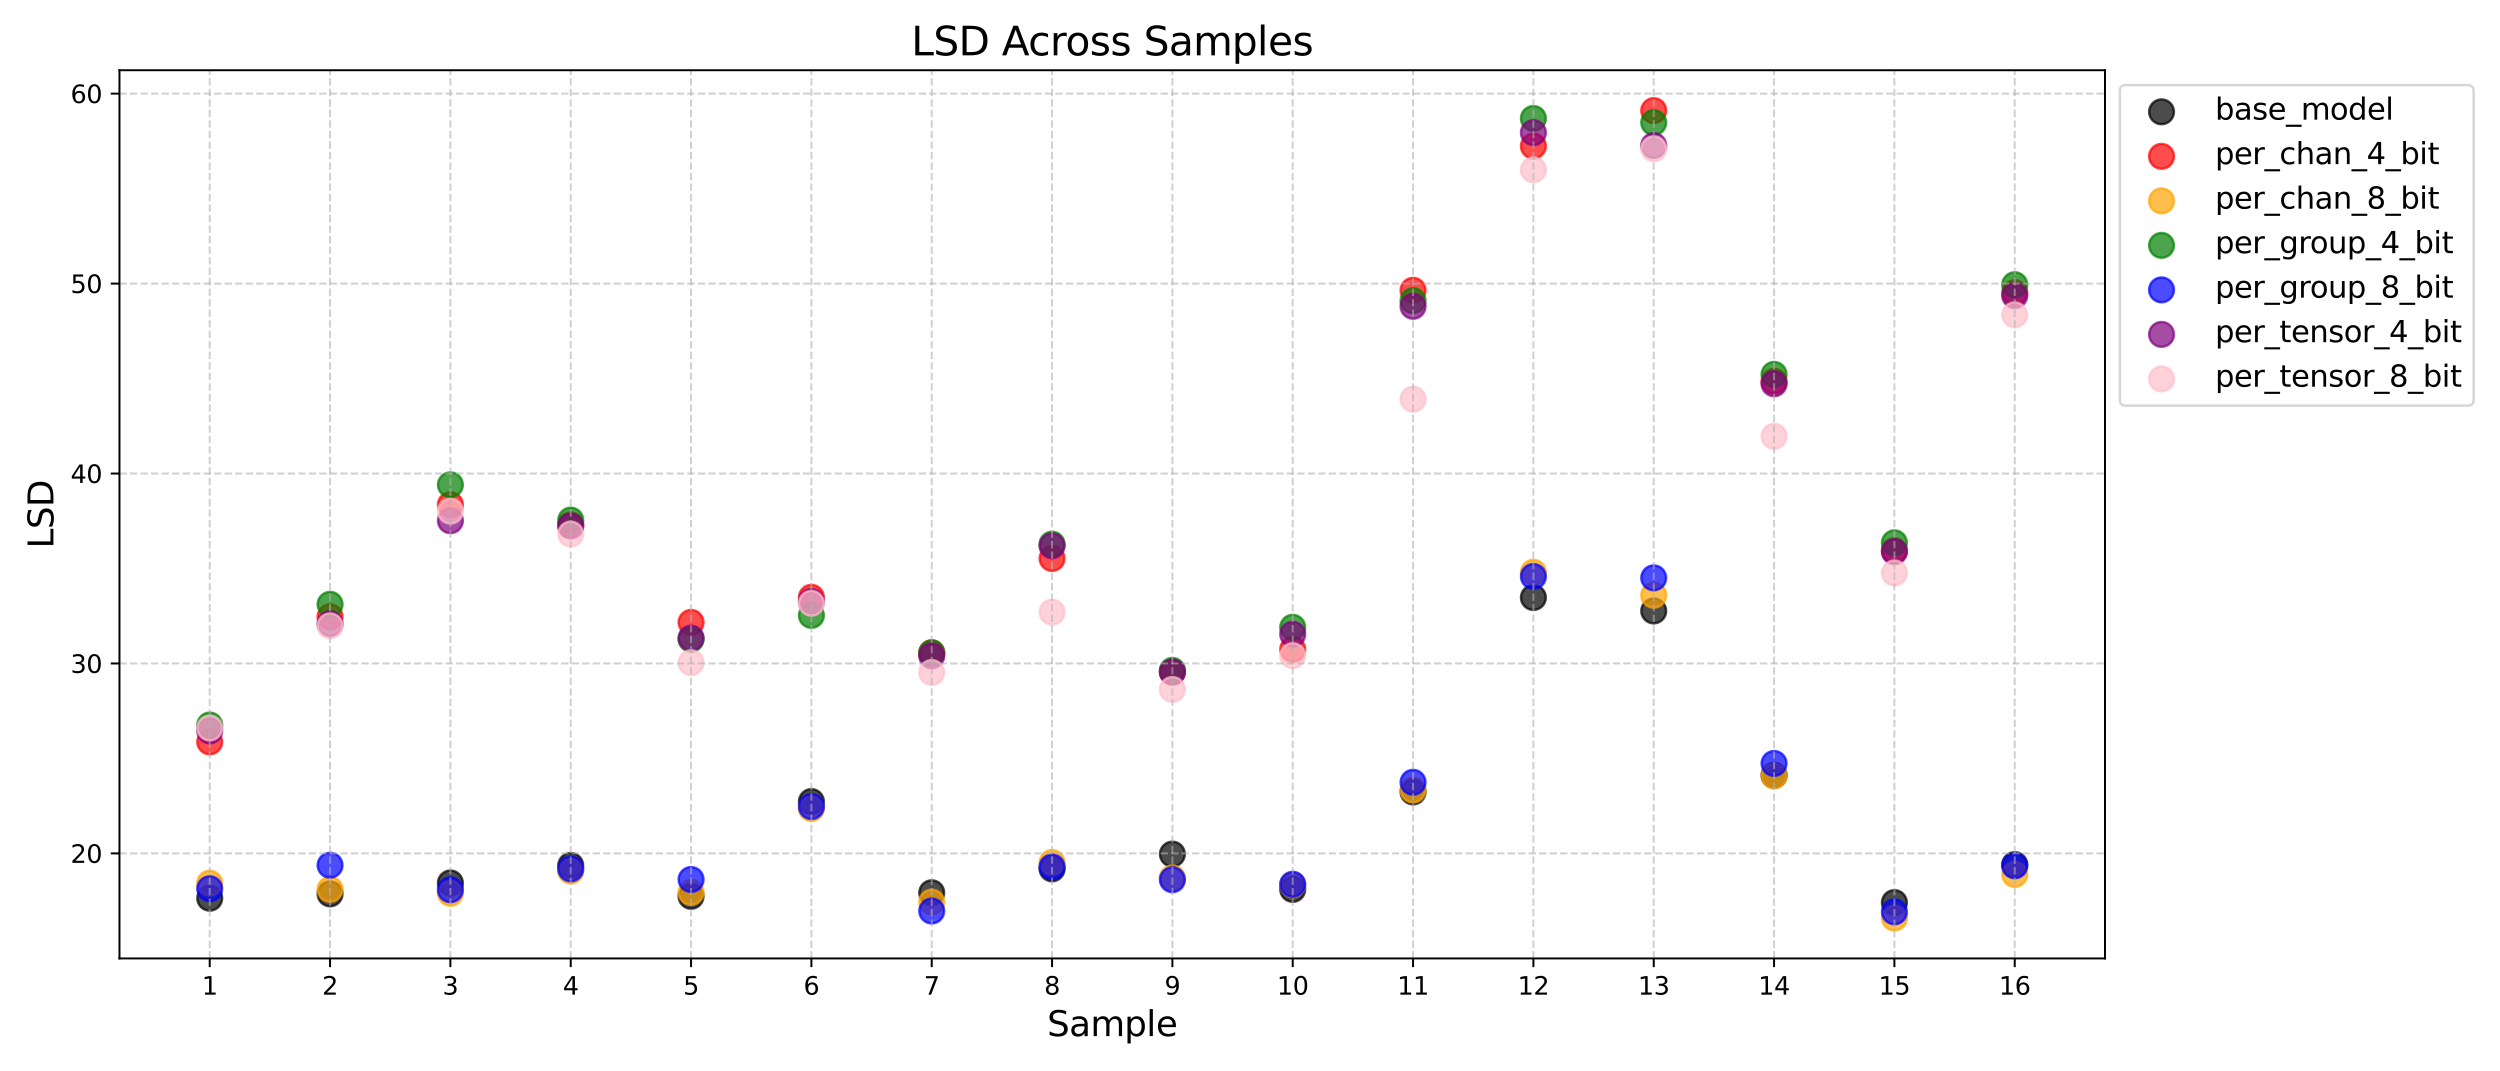 <?xml version="1.0" encoding="utf-8" standalone="no"?>
<!DOCTYPE svg PUBLIC "-//W3C//DTD SVG 1.1//EN"
  "http://www.w3.org/Graphics/SVG/1.1/DTD/svg11.dtd">
<svg xmlns:xlink="http://www.w3.org/1999/xlink" width="1008pt" height="432pt" viewBox="0 0 1008 432" xmlns="http://www.w3.org/2000/svg" version="1.1">
 <defs>
  <style type="text/css">*{stroke-linejoin: round; stroke-linecap: butt}</style>
 </defs>
 <g id="figure_1">
  <g id="patch_1">
   <path d="M 0 432 
L 1008 432 
L 1008 0 
L 0 0 
z
" style="fill: #ffffff"/>
  </g>
  <g id="axes_1">
   <g id="patch_2">
    <path d="M 48.17 386.44 
L 848.73 386.44 
L 848.73 28.32 
L 48.17 28.32 
z
" style="fill: #ffffff"/>
   </g>
   <g id="PathCollection_1">
    <defs>
     <path id="m3b53712aa7" d="M 0 5 
C 1.326 5 2.598 4.473 3.536 3.536 
C 4.473 2.598 5 1.326 5 0 
C 5 -1.326 4.473 -2.598 3.536 -3.536 
C 2.598 -4.473 1.326 -5 0 -5 
C -1.326 -5 -2.598 -4.473 -3.536 -3.536 
C -4.473 -2.598 -5 -1.326 -5 0 
C -5 1.326 -4.473 2.598 -3.536 3.536 
C -2.598 4.473 -1.326 5 0 5 
z
" style="stroke: #000000; stroke-opacity: 0.7"/>
    </defs>
    <g clip-path="url(#pae04ad6016)">
     <use xlink:href="#m3b53712aa7" x="84.559" y="362.157" style="fill-opacity: 0.7; stroke: #000000; stroke-opacity: 0.7"/>
    </g>
   </g>
   <g id="PathCollection_2">
    <g clip-path="url(#pae04ad6016)">
     <use xlink:href="#m3b53712aa7" x="133.078" y="360.407" style="fill-opacity: 0.7; stroke: #000000; stroke-opacity: 0.7"/>
    </g>
   </g>
   <g id="PathCollection_3">
    <g clip-path="url(#pae04ad6016)">
     <use xlink:href="#m3b53712aa7" x="181.597" y="356.01" style="fill-opacity: 0.7; stroke: #000000; stroke-opacity: 0.7"/>
    </g>
   </g>
   <g id="PathCollection_4">
    <g clip-path="url(#pae04ad6016)">
     <use xlink:href="#m3b53712aa7" x="230.115" y="348.955" style="fill-opacity: 0.7; stroke: #000000; stroke-opacity: 0.7"/>
    </g>
   </g>
   <g id="PathCollection_5">
    <g clip-path="url(#pae04ad6016)">
     <use xlink:href="#m3b53712aa7" x="278.634" y="361.395" style="fill-opacity: 0.7; stroke: #000000; stroke-opacity: 0.7"/>
    </g>
   </g>
   <g id="PathCollection_6">
    <g clip-path="url(#pae04ad6016)">
     <use xlink:href="#m3b53712aa7" x="327.153" y="323.182" style="fill-opacity: 0.7; stroke: #000000; stroke-opacity: 0.7"/>
    </g>
   </g>
   <g id="PathCollection_7">
    <g clip-path="url(#pae04ad6016)">
     <use xlink:href="#m3b53712aa7" x="375.672" y="359.959" style="fill-opacity: 0.7; stroke: #000000; stroke-opacity: 0.7"/>
    </g>
   </g>
   <g id="PathCollection_8">
    <g clip-path="url(#pae04ad6016)">
     <use xlink:href="#m3b53712aa7" x="424.191" y="350.332" style="fill-opacity: 0.7; stroke: #000000; stroke-opacity: 0.7"/>
    </g>
   </g>
   <g id="PathCollection_9">
    <g clip-path="url(#pae04ad6016)">
     <use xlink:href="#m3b53712aa7" x="472.709" y="344.376" style="fill-opacity: 0.7; stroke: #000000; stroke-opacity: 0.7"/>
    </g>
   </g>
   <g id="PathCollection_10">
    <g clip-path="url(#pae04ad6016)">
     <use xlink:href="#m3b53712aa7" x="521.228" y="358.609" style="fill-opacity: 0.7; stroke: #000000; stroke-opacity: 0.7"/>
    </g>
   </g>
   <g id="PathCollection_11">
    <g clip-path="url(#pae04ad6016)">
     <use xlink:href="#m3b53712aa7" x="569.747" y="319.316" style="fill-opacity: 0.7; stroke: #000000; stroke-opacity: 0.7"/>
    </g>
   </g>
   <g id="PathCollection_12">
    <g clip-path="url(#pae04ad6016)">
     <use xlink:href="#m3b53712aa7" x="618.266" y="240.926" style="fill-opacity: 0.7; stroke: #000000; stroke-opacity: 0.7"/>
    </g>
   </g>
   <g id="PathCollection_13">
    <g clip-path="url(#pae04ad6016)">
     <use xlink:href="#m3b53712aa7" x="666.785" y="246.331" style="fill-opacity: 0.7; stroke: #000000; stroke-opacity: 0.7"/>
    </g>
   </g>
   <g id="PathCollection_14">
    <g clip-path="url(#pae04ad6016)">
     <use xlink:href="#m3b53712aa7" x="715.303" y="312.597" style="fill-opacity: 0.7; stroke: #000000; stroke-opacity: 0.7"/>
    </g>
   </g>
   <g id="PathCollection_15">
    <g clip-path="url(#pae04ad6016)">
     <use xlink:href="#m3b53712aa7" x="763.822" y="363.904" style="fill-opacity: 0.7; stroke: #000000; stroke-opacity: 0.7"/>
    </g>
   </g>
   <g id="PathCollection_16">
    <g clip-path="url(#pae04ad6016)">
     <use xlink:href="#m3b53712aa7" x="812.341" y="348.605" style="fill-opacity: 0.7; stroke: #000000; stroke-opacity: 0.7"/>
    </g>
   </g>
   <g id="PathCollection_17">
    <defs>
     <path id="m16dd97b97e" d="M 0 5 
C 1.326 5 2.598 4.473 3.536 3.536 
C 4.473 2.598 5 1.326 5 0 
C 5 -1.326 4.473 -2.598 3.536 -3.536 
C 2.598 -4.473 1.326 -5 0 -5 
C -1.326 -5 -2.598 -4.473 -3.536 -3.536 
C -4.473 -2.598 -5 -1.326 -5 0 
C -5 1.326 -4.473 2.598 -3.536 3.536 
C -2.598 4.473 -1.326 5 0 5 
z
" style="stroke: #ff0000; stroke-opacity: 0.7"/>
    </defs>
    <g clip-path="url(#pae04ad6016)">
     <use xlink:href="#m16dd97b97e" x="84.559" y="299.127" style="fill: #ff0000; fill-opacity: 0.7; stroke: #ff0000; stroke-opacity: 0.7"/>
    </g>
   </g>
   <g id="PathCollection_18">
    <g clip-path="url(#pae04ad6016)">
     <use xlink:href="#m16dd97b97e" x="133.078" y="248.685" style="fill: #ff0000; fill-opacity: 0.7; stroke: #ff0000; stroke-opacity: 0.7"/>
    </g>
   </g>
   <g id="PathCollection_19">
    <g clip-path="url(#pae04ad6016)">
     <use xlink:href="#m16dd97b97e" x="181.597" y="203.482" style="fill: #ff0000; fill-opacity: 0.7; stroke: #ff0000; stroke-opacity: 0.7"/>
    </g>
   </g>
   <g id="PathCollection_20">
    <g clip-path="url(#pae04ad6016)">
     <use xlink:href="#m16dd97b97e" x="230.115" y="211.608" style="fill: #ff0000; fill-opacity: 0.7; stroke: #ff0000; stroke-opacity: 0.7"/>
    </g>
   </g>
   <g id="PathCollection_21">
    <g clip-path="url(#pae04ad6016)">
     <use xlink:href="#m16dd97b97e" x="278.634" y="250.947" style="fill: #ff0000; fill-opacity: 0.7; stroke: #ff0000; stroke-opacity: 0.7"/>
    </g>
   </g>
   <g id="PathCollection_22">
    <g clip-path="url(#pae04ad6016)">
     <use xlink:href="#m16dd97b97e" x="327.153" y="240.826" style="fill: #ff0000; fill-opacity: 0.7; stroke: #ff0000; stroke-opacity: 0.7"/>
    </g>
   </g>
   <g id="PathCollection_23">
    <g clip-path="url(#pae04ad6016)">
     <use xlink:href="#m16dd97b97e" x="375.672" y="263.195" style="fill: #ff0000; fill-opacity: 0.7; stroke: #ff0000; stroke-opacity: 0.7"/>
    </g>
   </g>
   <g id="PathCollection_24">
    <g clip-path="url(#pae04ad6016)">
     <use xlink:href="#m16dd97b97e" x="424.191" y="225.175" style="fill: #ff0000; fill-opacity: 0.7; stroke: #ff0000; stroke-opacity: 0.7"/>
    </g>
   </g>
   <g id="PathCollection_25">
    <g clip-path="url(#pae04ad6016)">
     <use xlink:href="#m16dd97b97e" x="472.709" y="271.029" style="fill: #ff0000; fill-opacity: 0.7; stroke: #ff0000; stroke-opacity: 0.7"/>
    </g>
   </g>
   <g id="PathCollection_26">
    <g clip-path="url(#pae04ad6016)">
     <use xlink:href="#m16dd97b97e" x="521.228" y="261.806" style="fill: #ff0000; fill-opacity: 0.7; stroke: #ff0000; stroke-opacity: 0.7"/>
    </g>
   </g>
   <g id="PathCollection_27">
    <g clip-path="url(#pae04ad6016)">
     <use xlink:href="#m16dd97b97e" x="569.747" y="117.048" style="fill: #ff0000; fill-opacity: 0.7; stroke: #ff0000; stroke-opacity: 0.7"/>
    </g>
   </g>
   <g id="PathCollection_28">
    <g clip-path="url(#pae04ad6016)">
     <use xlink:href="#m16dd97b97e" x="618.266" y="58.92" style="fill: #ff0000; fill-opacity: 0.7; stroke: #ff0000; stroke-opacity: 0.7"/>
    </g>
   </g>
   <g id="PathCollection_29">
    <g clip-path="url(#pae04ad6016)">
     <use xlink:href="#m16dd97b97e" x="666.785" y="44.598" style="fill: #ff0000; fill-opacity: 0.7; stroke: #ff0000; stroke-opacity: 0.7"/>
    </g>
   </g>
   <g id="PathCollection_30">
    <g clip-path="url(#pae04ad6016)">
     <use xlink:href="#m16dd97b97e" x="715.303" y="153.761" style="fill: #ff0000; fill-opacity: 0.7; stroke: #ff0000; stroke-opacity: 0.7"/>
    </g>
   </g>
   <g id="PathCollection_31">
    <g clip-path="url(#pae04ad6016)">
     <use xlink:href="#m16dd97b97e" x="763.822" y="221.99" style="fill: #ff0000; fill-opacity: 0.7; stroke: #ff0000; stroke-opacity: 0.7"/>
    </g>
   </g>
   <g id="PathCollection_32">
    <g clip-path="url(#pae04ad6016)">
     <use xlink:href="#m16dd97b97e" x="812.341" y="117.992" style="fill: #ff0000; fill-opacity: 0.7; stroke: #ff0000; stroke-opacity: 0.7"/>
    </g>
   </g>
   <g id="PathCollection_33">
    <defs>
     <path id="mda9b7309ff" d="M 0 5 
C 1.326 5 2.598 4.473 3.536 3.536 
C 4.473 2.598 5 1.326 5 0 
C 5 -1.326 4.473 -2.598 3.536 -3.536 
C 2.598 -4.473 1.326 -5 0 -5 
C -1.326 -5 -2.598 -4.473 -3.536 -3.536 
C -4.473 -2.598 -5 -1.326 -5 0 
C -5 1.326 -4.473 2.598 -3.536 3.536 
C -2.598 4.473 -1.326 5 0 5 
z
" style="stroke: #ffa500; stroke-opacity: 0.7"/>
    </defs>
    <g clip-path="url(#pae04ad6016)">
     <use xlink:href="#mda9b7309ff" x="84.559" y="356.098" style="fill: #ffa500; fill-opacity: 0.7; stroke: #ffa500; stroke-opacity: 0.7"/>
    </g>
   </g>
   <g id="PathCollection_34">
    <g clip-path="url(#pae04ad6016)">
     <use xlink:href="#mda9b7309ff" x="133.078" y="358.598" style="fill: #ffa500; fill-opacity: 0.7; stroke: #ffa500; stroke-opacity: 0.7"/>
    </g>
   </g>
   <g id="PathCollection_35">
    <g clip-path="url(#pae04ad6016)">
     <use xlink:href="#mda9b7309ff" x="181.597" y="360.188" style="fill: #ffa500; fill-opacity: 0.7; stroke: #ffa500; stroke-opacity: 0.7"/>
    </g>
   </g>
   <g id="PathCollection_36">
    <g clip-path="url(#pae04ad6016)">
     <use xlink:href="#mda9b7309ff" x="230.115" y="351.22" style="fill: #ffa500; fill-opacity: 0.7; stroke: #ffa500; stroke-opacity: 0.7"/>
    </g>
   </g>
   <g id="PathCollection_37">
    <g clip-path="url(#pae04ad6016)">
     <use xlink:href="#mda9b7309ff" x="278.634" y="359.834" style="fill: #ffa500; fill-opacity: 0.7; stroke: #ffa500; stroke-opacity: 0.7"/>
    </g>
   </g>
   <g id="PathCollection_38">
    <g clip-path="url(#pae04ad6016)">
     <use xlink:href="#mda9b7309ff" x="327.153" y="326.001" style="fill: #ffa500; fill-opacity: 0.7; stroke: #ffa500; stroke-opacity: 0.7"/>
    </g>
   </g>
   <g id="PathCollection_39">
    <g clip-path="url(#pae04ad6016)">
     <use xlink:href="#mda9b7309ff" x="375.672" y="363.712" style="fill: #ffa500; fill-opacity: 0.7; stroke: #ffa500; stroke-opacity: 0.7"/>
    </g>
   </g>
   <g id="PathCollection_40">
    <g clip-path="url(#pae04ad6016)">
     <use xlink:href="#mda9b7309ff" x="424.191" y="347.758" style="fill: #ffa500; fill-opacity: 0.7; stroke: #ffa500; stroke-opacity: 0.7"/>
    </g>
   </g>
   <g id="PathCollection_41">
    <g clip-path="url(#pae04ad6016)">
     <use xlink:href="#mda9b7309ff" x="472.709" y="353.954" style="fill: #ffa500; fill-opacity: 0.7; stroke: #ffa500; stroke-opacity: 0.7"/>
    </g>
   </g>
   <g id="PathCollection_42">
    <g clip-path="url(#pae04ad6016)">
     <use xlink:href="#mda9b7309ff" x="521.228" y="356.756" style="fill: #ffa500; fill-opacity: 0.7; stroke: #ffa500; stroke-opacity: 0.7"/>
    </g>
   </g>
   <g id="PathCollection_43">
    <g clip-path="url(#pae04ad6016)">
     <use xlink:href="#mda9b7309ff" x="569.747" y="318.57" style="fill: #ffa500; fill-opacity: 0.7; stroke: #ffa500; stroke-opacity: 0.7"/>
    </g>
   </g>
   <g id="PathCollection_44">
    <g clip-path="url(#pae04ad6016)">
     <use xlink:href="#mda9b7309ff" x="618.266" y="230.753" style="fill: #ffa500; fill-opacity: 0.7; stroke: #ffa500; stroke-opacity: 0.7"/>
    </g>
   </g>
   <g id="PathCollection_45">
    <g clip-path="url(#pae04ad6016)">
     <use xlink:href="#mda9b7309ff" x="666.785" y="240.019" style="fill: #ffa500; fill-opacity: 0.7; stroke: #ffa500; stroke-opacity: 0.7"/>
    </g>
   </g>
   <g id="PathCollection_46">
    <g clip-path="url(#pae04ad6016)">
     <use xlink:href="#mda9b7309ff" x="715.303" y="312.8" style="fill: #ffa500; fill-opacity: 0.7; stroke: #ffa500; stroke-opacity: 0.7"/>
    </g>
   </g>
   <g id="PathCollection_47">
    <g clip-path="url(#pae04ad6016)">
     <use xlink:href="#mda9b7309ff" x="763.822" y="370.162" style="fill: #ffa500; fill-opacity: 0.7; stroke: #ffa500; stroke-opacity: 0.7"/>
    </g>
   </g>
   <g id="PathCollection_48">
    <g clip-path="url(#pae04ad6016)">
     <use xlink:href="#mda9b7309ff" x="812.341" y="352.575" style="fill: #ffa500; fill-opacity: 0.7; stroke: #ffa500; stroke-opacity: 0.7"/>
    </g>
   </g>
   <g id="PathCollection_49">
    <defs>
     <path id="m33abaf1f1c" d="M 0 5 
C 1.326 5 2.598 4.473 3.536 3.536 
C 4.473 2.598 5 1.326 5 0 
C 5 -1.326 4.473 -2.598 3.536 -3.536 
C 2.598 -4.473 1.326 -5 0 -5 
C -1.326 -5 -2.598 -4.473 -3.536 -3.536 
C -4.473 -2.598 -5 -1.326 -5 0 
C -5 1.326 -4.473 2.598 -3.536 3.536 
C -2.598 4.473 -1.326 5 0 5 
z
" style="stroke: #008000; stroke-opacity: 0.7"/>
    </defs>
    <g clip-path="url(#pae04ad6016)">
     <use xlink:href="#m33abaf1f1c" x="84.559" y="292.331" style="fill: #008000; fill-opacity: 0.7; stroke: #008000; stroke-opacity: 0.7"/>
    </g>
   </g>
   <g id="PathCollection_50">
    <g clip-path="url(#pae04ad6016)">
     <use xlink:href="#m33abaf1f1c" x="133.078" y="243.666" style="fill: #008000; fill-opacity: 0.7; stroke: #008000; stroke-opacity: 0.7"/>
    </g>
   </g>
   <g id="PathCollection_51">
    <g clip-path="url(#pae04ad6016)">
     <use xlink:href="#m33abaf1f1c" x="181.597" y="195.478" style="fill: #008000; fill-opacity: 0.7; stroke: #008000; stroke-opacity: 0.7"/>
    </g>
   </g>
   <g id="PathCollection_52">
    <g clip-path="url(#pae04ad6016)">
     <use xlink:href="#m33abaf1f1c" x="230.115" y="209.698" style="fill: #008000; fill-opacity: 0.7; stroke: #008000; stroke-opacity: 0.7"/>
    </g>
   </g>
   <g id="PathCollection_53">
    <g clip-path="url(#pae04ad6016)">
     <use xlink:href="#m33abaf1f1c" x="278.634" y="257.77" style="fill: #008000; fill-opacity: 0.7; stroke: #008000; stroke-opacity: 0.7"/>
    </g>
   </g>
   <g id="PathCollection_54">
    <g clip-path="url(#pae04ad6016)">
     <use xlink:href="#m33abaf1f1c" x="327.153" y="248.127" style="fill: #008000; fill-opacity: 0.7; stroke: #008000; stroke-opacity: 0.7"/>
    </g>
   </g>
   <g id="PathCollection_55">
    <g clip-path="url(#pae04ad6016)">
     <use xlink:href="#m33abaf1f1c" x="375.672" y="263.233" style="fill: #008000; fill-opacity: 0.7; stroke: #008000; stroke-opacity: 0.7"/>
    </g>
   </g>
   <g id="PathCollection_56">
    <g clip-path="url(#pae04ad6016)">
     <use xlink:href="#m33abaf1f1c" x="424.191" y="219.386" style="fill: #008000; fill-opacity: 0.7; stroke: #008000; stroke-opacity: 0.7"/>
    </g>
   </g>
   <g id="PathCollection_57">
    <g clip-path="url(#pae04ad6016)">
     <use xlink:href="#m33abaf1f1c" x="472.709" y="270.292" style="fill: #008000; fill-opacity: 0.7; stroke: #008000; stroke-opacity: 0.7"/>
    </g>
   </g>
   <g id="PathCollection_58">
    <g clip-path="url(#pae04ad6016)">
     <use xlink:href="#m33abaf1f1c" x="521.228" y="252.918" style="fill: #008000; fill-opacity: 0.7; stroke: #008000; stroke-opacity: 0.7"/>
    </g>
   </g>
   <g id="PathCollection_59">
    <g clip-path="url(#pae04ad6016)">
     <use xlink:href="#m33abaf1f1c" x="569.747" y="121.225" style="fill: #008000; fill-opacity: 0.7; stroke: #008000; stroke-opacity: 0.7"/>
    </g>
   </g>
   <g id="PathCollection_60">
    <g clip-path="url(#pae04ad6016)">
     <use xlink:href="#m33abaf1f1c" x="618.266" y="47.762" style="fill: #008000; fill-opacity: 0.7; stroke: #008000; stroke-opacity: 0.7"/>
    </g>
   </g>
   <g id="PathCollection_61">
    <g clip-path="url(#pae04ad6016)">
     <use xlink:href="#m33abaf1f1c" x="666.785" y="49.417" style="fill: #008000; fill-opacity: 0.7; stroke: #008000; stroke-opacity: 0.7"/>
    </g>
   </g>
   <g id="PathCollection_62">
    <g clip-path="url(#pae04ad6016)">
     <use xlink:href="#m33abaf1f1c" x="715.303" y="150.946" style="fill: #008000; fill-opacity: 0.7; stroke: #008000; stroke-opacity: 0.7"/>
    </g>
   </g>
   <g id="PathCollection_63">
    <g clip-path="url(#pae04ad6016)">
     <use xlink:href="#m33abaf1f1c" x="763.822" y="218.848" style="fill: #008000; fill-opacity: 0.7; stroke: #008000; stroke-opacity: 0.7"/>
    </g>
   </g>
   <g id="PathCollection_64">
    <g clip-path="url(#pae04ad6016)">
     <use xlink:href="#m33abaf1f1c" x="812.341" y="114.796" style="fill: #008000; fill-opacity: 0.7; stroke: #008000; stroke-opacity: 0.7"/>
    </g>
   </g>
   <g id="PathCollection_65">
    <defs>
     <path id="m5a3f2fe56b" d="M 0 5 
C 1.326 5 2.598 4.473 3.536 3.536 
C 4.473 2.598 5 1.326 5 0 
C 5 -1.326 4.473 -2.598 3.536 -3.536 
C 2.598 -4.473 1.326 -5 0 -5 
C -1.326 -5 -2.598 -4.473 -3.536 -3.536 
C -4.473 -2.598 -5 -1.326 -5 0 
C -5 1.326 -4.473 2.598 -3.536 3.536 
C -2.598 4.473 -1.326 5 0 5 
z
" style="stroke: #0000ff; stroke-opacity: 0.7"/>
    </defs>
    <g clip-path="url(#pae04ad6016)">
     <use xlink:href="#m5a3f2fe56b" x="84.559" y="358.337" style="fill: #0000ff; fill-opacity: 0.7; stroke: #0000ff; stroke-opacity: 0.7"/>
    </g>
   </g>
   <g id="PathCollection_66">
    <g clip-path="url(#pae04ad6016)">
     <use xlink:href="#m5a3f2fe56b" x="133.078" y="348.857" style="fill: #0000ff; fill-opacity: 0.7; stroke: #0000ff; stroke-opacity: 0.7"/>
    </g>
   </g>
   <g id="PathCollection_67">
    <g clip-path="url(#pae04ad6016)">
     <use xlink:href="#m5a3f2fe56b" x="181.597" y="358.762" style="fill: #0000ff; fill-opacity: 0.7; stroke: #0000ff; stroke-opacity: 0.7"/>
    </g>
   </g>
   <g id="PathCollection_68">
    <g clip-path="url(#pae04ad6016)">
     <use xlink:href="#m5a3f2fe56b" x="230.115" y="350.347" style="fill: #0000ff; fill-opacity: 0.7; stroke: #0000ff; stroke-opacity: 0.7"/>
    </g>
   </g>
   <g id="PathCollection_69">
    <g clip-path="url(#pae04ad6016)">
     <use xlink:href="#m5a3f2fe56b" x="278.634" y="354.609" style="fill: #0000ff; fill-opacity: 0.7; stroke: #0000ff; stroke-opacity: 0.7"/>
    </g>
   </g>
   <g id="PathCollection_70">
    <g clip-path="url(#pae04ad6016)">
     <use xlink:href="#m5a3f2fe56b" x="327.153" y="325.213" style="fill: #0000ff; fill-opacity: 0.7; stroke: #0000ff; stroke-opacity: 0.7"/>
    </g>
   </g>
   <g id="PathCollection_71">
    <g clip-path="url(#pae04ad6016)">
     <use xlink:href="#m5a3f2fe56b" x="375.672" y="367.325" style="fill: #0000ff; fill-opacity: 0.7; stroke: #0000ff; stroke-opacity: 0.7"/>
    </g>
   </g>
   <g id="PathCollection_72">
    <g clip-path="url(#pae04ad6016)">
     <use xlink:href="#m5a3f2fe56b" x="424.191" y="349.528" style="fill: #0000ff; fill-opacity: 0.7; stroke: #0000ff; stroke-opacity: 0.7"/>
    </g>
   </g>
   <g id="PathCollection_73">
    <g clip-path="url(#pae04ad6016)">
     <use xlink:href="#m5a3f2fe56b" x="472.709" y="354.706" style="fill: #0000ff; fill-opacity: 0.7; stroke: #0000ff; stroke-opacity: 0.7"/>
    </g>
   </g>
   <g id="PathCollection_74">
    <g clip-path="url(#pae04ad6016)">
     <use xlink:href="#m5a3f2fe56b" x="521.228" y="356.537" style="fill: #0000ff; fill-opacity: 0.7; stroke: #0000ff; stroke-opacity: 0.7"/>
    </g>
   </g>
   <g id="PathCollection_75">
    <g clip-path="url(#pae04ad6016)">
     <use xlink:href="#m5a3f2fe56b" x="569.747" y="315.414" style="fill: #0000ff; fill-opacity: 0.7; stroke: #0000ff; stroke-opacity: 0.7"/>
    </g>
   </g>
   <g id="PathCollection_76">
    <g clip-path="url(#pae04ad6016)">
     <use xlink:href="#m5a3f2fe56b" x="618.266" y="232.438" style="fill: #0000ff; fill-opacity: 0.7; stroke: #0000ff; stroke-opacity: 0.7"/>
    </g>
   </g>
   <g id="PathCollection_77">
    <g clip-path="url(#pae04ad6016)">
     <use xlink:href="#m5a3f2fe56b" x="666.785" y="232.994" style="fill: #0000ff; fill-opacity: 0.7; stroke: #0000ff; stroke-opacity: 0.7"/>
    </g>
   </g>
   <g id="PathCollection_78">
    <g clip-path="url(#pae04ad6016)">
     <use xlink:href="#m5a3f2fe56b" x="715.303" y="307.824" style="fill: #0000ff; fill-opacity: 0.7; stroke: #0000ff; stroke-opacity: 0.7"/>
    </g>
   </g>
   <g id="PathCollection_79">
    <g clip-path="url(#pae04ad6016)">
     <use xlink:href="#m5a3f2fe56b" x="763.822" y="367.654" style="fill: #0000ff; fill-opacity: 0.7; stroke: #0000ff; stroke-opacity: 0.7"/>
    </g>
   </g>
   <g id="PathCollection_80">
    <g clip-path="url(#pae04ad6016)">
     <use xlink:href="#m5a3f2fe56b" x="812.341" y="349.111" style="fill: #0000ff; fill-opacity: 0.7; stroke: #0000ff; stroke-opacity: 0.7"/>
    </g>
   </g>
   <g id="PathCollection_81">
    <defs>
     <path id="m18541ebffc" d="M 0 5 
C 1.326 5 2.598 4.473 3.536 3.536 
C 4.473 2.598 5 1.326 5 0 
C 5 -1.326 4.473 -2.598 3.536 -3.536 
C 2.598 -4.473 1.326 -5 0 -5 
C -1.326 -5 -2.598 -4.473 -3.536 -3.536 
C -4.473 -2.598 -5 -1.326 -5 0 
C -5 1.326 -4.473 2.598 -3.536 3.536 
C -2.598 4.473 -1.326 5 0 5 
z
" style="stroke: #800080; stroke-opacity: 0.7"/>
    </defs>
    <g clip-path="url(#pae04ad6016)">
     <use xlink:href="#m18541ebffc" x="84.559" y="294.692" style="fill: #800080; fill-opacity: 0.7; stroke: #800080; stroke-opacity: 0.7"/>
    </g>
   </g>
   <g id="PathCollection_82">
    <g clip-path="url(#pae04ad6016)">
     <use xlink:href="#m18541ebffc" x="133.078" y="251.498" style="fill: #800080; fill-opacity: 0.7; stroke: #800080; stroke-opacity: 0.7"/>
    </g>
   </g>
   <g id="PathCollection_83">
    <g clip-path="url(#pae04ad6016)">
     <use xlink:href="#m18541ebffc" x="181.597" y="209.951" style="fill: #800080; fill-opacity: 0.7; stroke: #800080; stroke-opacity: 0.7"/>
    </g>
   </g>
   <g id="PathCollection_84">
    <g clip-path="url(#pae04ad6016)">
     <use xlink:href="#m18541ebffc" x="230.115" y="212.095" style="fill: #800080; fill-opacity: 0.7; stroke: #800080; stroke-opacity: 0.7"/>
    </g>
   </g>
   <g id="PathCollection_85">
    <g clip-path="url(#pae04ad6016)">
     <use xlink:href="#m18541ebffc" x="278.634" y="257.255" style="fill: #800080; fill-opacity: 0.7; stroke: #800080; stroke-opacity: 0.7"/>
    </g>
   </g>
   <g id="PathCollection_86">
    <g clip-path="url(#pae04ad6016)">
     <use xlink:href="#m18541ebffc" x="327.153" y="242.511" style="fill: #800080; fill-opacity: 0.7; stroke: #800080; stroke-opacity: 0.7"/>
    </g>
   </g>
   <g id="PathCollection_87">
    <g clip-path="url(#pae04ad6016)">
     <use xlink:href="#m18541ebffc" x="375.672" y="264.446" style="fill: #800080; fill-opacity: 0.7; stroke: #800080; stroke-opacity: 0.7"/>
    </g>
   </g>
   <g id="PathCollection_88">
    <g clip-path="url(#pae04ad6016)">
     <use xlink:href="#m18541ebffc" x="424.191" y="220.078" style="fill: #800080; fill-opacity: 0.7; stroke: #800080; stroke-opacity: 0.7"/>
    </g>
   </g>
   <g id="PathCollection_89">
    <g clip-path="url(#pae04ad6016)">
     <use xlink:href="#m18541ebffc" x="472.709" y="270.925" style="fill: #800080; fill-opacity: 0.7; stroke: #800080; stroke-opacity: 0.7"/>
    </g>
   </g>
   <g id="PathCollection_90">
    <g clip-path="url(#pae04ad6016)">
     <use xlink:href="#m18541ebffc" x="521.228" y="255.719" style="fill: #800080; fill-opacity: 0.7; stroke: #800080; stroke-opacity: 0.7"/>
    </g>
   </g>
   <g id="PathCollection_91">
    <g clip-path="url(#pae04ad6016)">
     <use xlink:href="#m18541ebffc" x="569.747" y="123.504" style="fill: #800080; fill-opacity: 0.7; stroke: #800080; stroke-opacity: 0.7"/>
    </g>
   </g>
   <g id="PathCollection_92">
    <g clip-path="url(#pae04ad6016)">
     <use xlink:href="#m18541ebffc" x="618.266" y="53.481" style="fill: #800080; fill-opacity: 0.7; stroke: #800080; stroke-opacity: 0.7"/>
    </g>
   </g>
   <g id="PathCollection_93">
    <g clip-path="url(#pae04ad6016)">
     <use xlink:href="#m18541ebffc" x="666.785" y="58.682" style="fill: #800080; fill-opacity: 0.7; stroke: #800080; stroke-opacity: 0.7"/>
    </g>
   </g>
   <g id="PathCollection_94">
    <g clip-path="url(#pae04ad6016)">
     <use xlink:href="#m18541ebffc" x="715.303" y="154.758" style="fill: #800080; fill-opacity: 0.7; stroke: #800080; stroke-opacity: 0.7"/>
    </g>
   </g>
   <g id="PathCollection_95">
    <g clip-path="url(#pae04ad6016)">
     <use xlink:href="#m18541ebffc" x="763.822" y="222.456" style="fill: #800080; fill-opacity: 0.7; stroke: #800080; stroke-opacity: 0.7"/>
    </g>
   </g>
   <g id="PathCollection_96">
    <g clip-path="url(#pae04ad6016)">
     <use xlink:href="#m18541ebffc" x="812.341" y="119.223" style="fill: #800080; fill-opacity: 0.7; stroke: #800080; stroke-opacity: 0.7"/>
    </g>
   </g>
   <g id="PathCollection_97">
    <defs>
     <path id="m9183a32bff" d="M 0 5 
C 1.326 5 2.598 4.473 3.536 3.536 
C 4.473 2.598 5 1.326 5 0 
C 5 -1.326 4.473 -2.598 3.536 -3.536 
C 2.598 -4.473 1.326 -5 0 -5 
C -1.326 -5 -2.598 -4.473 -3.536 -3.536 
C -4.473 -2.598 -5 -1.326 -5 0 
C -5 1.326 -4.473 2.598 -3.536 3.536 
C -2.598 4.473 -1.326 5 0 5 
z
" style="stroke: #ffc0cb; stroke-opacity: 0.7"/>
    </defs>
    <g clip-path="url(#pae04ad6016)">
     <use xlink:href="#m9183a32bff" x="84.559" y="293.544" style="fill: #ffc0cb; fill-opacity: 0.7; stroke: #ffc0cb; stroke-opacity: 0.7"/>
    </g>
   </g>
   <g id="PathCollection_98">
    <g clip-path="url(#pae04ad6016)">
     <use xlink:href="#m9183a32bff" x="133.078" y="252.308" style="fill: #ffc0cb; fill-opacity: 0.7; stroke: #ffc0cb; stroke-opacity: 0.7"/>
    </g>
   </g>
   <g id="PathCollection_99">
    <g clip-path="url(#pae04ad6016)">
     <use xlink:href="#m9183a32bff" x="181.597" y="206.099" style="fill: #ffc0cb; fill-opacity: 0.7; stroke: #ffc0cb; stroke-opacity: 0.7"/>
    </g>
   </g>
   <g id="PathCollection_100">
    <g clip-path="url(#pae04ad6016)">
     <use xlink:href="#m9183a32bff" x="230.115" y="215.313" style="fill: #ffc0cb; fill-opacity: 0.7; stroke: #ffc0cb; stroke-opacity: 0.7"/>
    </g>
   </g>
   <g id="PathCollection_101">
    <g clip-path="url(#pae04ad6016)">
     <use xlink:href="#m9183a32bff" x="278.634" y="267.175" style="fill: #ffc0cb; fill-opacity: 0.7; stroke: #ffc0cb; stroke-opacity: 0.7"/>
    </g>
   </g>
   <g id="PathCollection_102">
    <g clip-path="url(#pae04ad6016)">
     <use xlink:href="#m9183a32bff" x="327.153" y="243.219" style="fill: #ffc0cb; fill-opacity: 0.7; stroke: #ffc0cb; stroke-opacity: 0.7"/>
    </g>
   </g>
   <g id="PathCollection_103">
    <g clip-path="url(#pae04ad6016)">
     <use xlink:href="#m9183a32bff" x="375.672" y="271.136" style="fill: #ffc0cb; fill-opacity: 0.7; stroke: #ffc0cb; stroke-opacity: 0.7"/>
    </g>
   </g>
   <g id="PathCollection_104">
    <g clip-path="url(#pae04ad6016)">
     <use xlink:href="#m9183a32bff" x="424.191" y="246.827" style="fill: #ffc0cb; fill-opacity: 0.7; stroke: #ffc0cb; stroke-opacity: 0.7"/>
    </g>
   </g>
   <g id="PathCollection_105">
    <g clip-path="url(#pae04ad6016)">
     <use xlink:href="#m9183a32bff" x="472.709" y="277.973" style="fill: #ffc0cb; fill-opacity: 0.7; stroke: #ffc0cb; stroke-opacity: 0.7"/>
    </g>
   </g>
   <g id="PathCollection_106">
    <g clip-path="url(#pae04ad6016)">
     <use xlink:href="#m9183a32bff" x="521.228" y="264.348" style="fill: #ffc0cb; fill-opacity: 0.7; stroke: #ffc0cb; stroke-opacity: 0.7"/>
    </g>
   </g>
   <g id="PathCollection_107">
    <g clip-path="url(#pae04ad6016)">
     <use xlink:href="#m9183a32bff" x="569.747" y="160.923" style="fill: #ffc0cb; fill-opacity: 0.7; stroke: #ffc0cb; stroke-opacity: 0.7"/>
    </g>
   </g>
   <g id="PathCollection_108">
    <g clip-path="url(#pae04ad6016)">
     <use xlink:href="#m9183a32bff" x="618.266" y="68.456" style="fill: #ffc0cb; fill-opacity: 0.7; stroke: #ffc0cb; stroke-opacity: 0.7"/>
    </g>
   </g>
   <g id="PathCollection_109">
    <g clip-path="url(#pae04ad6016)">
     <use xlink:href="#m9183a32bff" x="666.785" y="59.988" style="fill: #ffc0cb; fill-opacity: 0.7; stroke: #ffc0cb; stroke-opacity: 0.7"/>
    </g>
   </g>
   <g id="PathCollection_110">
    <g clip-path="url(#pae04ad6016)">
     <use xlink:href="#m9183a32bff" x="715.303" y="175.91" style="fill: #ffc0cb; fill-opacity: 0.7; stroke: #ffc0cb; stroke-opacity: 0.7"/>
    </g>
   </g>
   <g id="PathCollection_111">
    <g clip-path="url(#pae04ad6016)">
     <use xlink:href="#m9183a32bff" x="763.822" y="231.011" style="fill: #ffc0cb; fill-opacity: 0.7; stroke: #ffc0cb; stroke-opacity: 0.7"/>
    </g>
   </g>
   <g id="PathCollection_112">
    <g clip-path="url(#pae04ad6016)">
     <use xlink:href="#m9183a32bff" x="812.341" y="126.947" style="fill: #ffc0cb; fill-opacity: 0.7; stroke: #ffc0cb; stroke-opacity: 0.7"/>
    </g>
   </g>
   <g id="matplotlib.axis_1">
    <g id="xtick_1">
     <g id="line2d_1">
      <path d="M 84.559 386.44 
L 84.559 28.32 
" clip-path="url(#pae04ad6016)" style="fill: none; stroke-dasharray: 2.96,1.28; stroke-dashoffset: 0; stroke: #b0b0b0; stroke-opacity: 0.6; stroke-width: 0.8"/>
     </g>
     <g id="line2d_2">
      <defs>
       <path id="mb2b739f8a4" d="M 0 0 
L 0 3.5 
" style="stroke: #000000; stroke-width: 0.8"/>
      </defs>
      <g>
       <use xlink:href="#mb2b739f8a4" x="84.559" y="386.44" style="stroke: #000000; stroke-width: 0.8"/>
      </g>
     </g>
     <g id="text_1">
      <!-- 1 -->
      <g transform="translate(81.378 401.038) scale(0.1 -0.1)">
       <defs>
        <path id="DejaVuSans-31" d="M 794 531 
L 1825 531 
L 1825 4091 
L 703 3866 
L 703 4441 
L 1819 4666 
L 2450 4666 
L 2450 531 
L 3481 531 
L 3481 0 
L 794 0 
L 794 531 
z
" transform="scale(0.016)"/>
       </defs>
       <use xlink:href="#DejaVuSans-31"/>
      </g>
     </g>
    </g>
    <g id="xtick_2">
     <g id="line2d_3">
      <path d="M 133.078 386.44 
L 133.078 28.32 
" clip-path="url(#pae04ad6016)" style="fill: none; stroke-dasharray: 2.96,1.28; stroke-dashoffset: 0; stroke: #b0b0b0; stroke-opacity: 0.6; stroke-width: 0.8"/>
     </g>
     <g id="line2d_4">
      <g>
       <use xlink:href="#mb2b739f8a4" x="133.078" y="386.44" style="stroke: #000000; stroke-width: 0.8"/>
      </g>
     </g>
     <g id="text_2">
      <!-- 2 -->
      <g transform="translate(129.897 401.038) scale(0.1 -0.1)">
       <defs>
        <path id="DejaVuSans-32" d="M 1228 531 
L 3431 531 
L 3431 0 
L 469 0 
L 469 531 
Q 828 903 1448 1529 
Q 2069 2156 2228 2338 
Q 2531 2678 2651 2914 
Q 2772 3150 2772 3378 
Q 2772 3750 2511 3984 
Q 2250 4219 1831 4219 
Q 1534 4219 1204 4116 
Q 875 4013 500 3803 
L 500 4441 
Q 881 4594 1212 4672 
Q 1544 4750 1819 4750 
Q 2544 4750 2975 4387 
Q 3406 4025 3406 3419 
Q 3406 3131 3298 2873 
Q 3191 2616 2906 2266 
Q 2828 2175 2409 1742 
Q 1991 1309 1228 531 
z
" transform="scale(0.016)"/>
       </defs>
       <use xlink:href="#DejaVuSans-32"/>
      </g>
     </g>
    </g>
    <g id="xtick_3">
     <g id="line2d_5">
      <path d="M 181.597 386.44 
L 181.597 28.32 
" clip-path="url(#pae04ad6016)" style="fill: none; stroke-dasharray: 2.96,1.28; stroke-dashoffset: 0; stroke: #b0b0b0; stroke-opacity: 0.6; stroke-width: 0.8"/>
     </g>
     <g id="line2d_6">
      <g>
       <use xlink:href="#mb2b739f8a4" x="181.597" y="386.44" style="stroke: #000000; stroke-width: 0.8"/>
      </g>
     </g>
     <g id="text_3">
      <!-- 3 -->
      <g transform="translate(178.415 401.038) scale(0.1 -0.1)">
       <defs>
        <path id="DejaVuSans-33" d="M 2597 2516 
Q 3050 2419 3304 2112 
Q 3559 1806 3559 1356 
Q 3559 666 3084 287 
Q 2609 -91 1734 -91 
Q 1441 -91 1130 -33 
Q 819 25 488 141 
L 488 750 
Q 750 597 1062 519 
Q 1375 441 1716 441 
Q 2309 441 2620 675 
Q 2931 909 2931 1356 
Q 2931 1769 2642 2001 
Q 2353 2234 1838 2234 
L 1294 2234 
L 1294 2753 
L 1863 2753 
Q 2328 2753 2575 2939 
Q 2822 3125 2822 3475 
Q 2822 3834 2567 4026 
Q 2313 4219 1838 4219 
Q 1578 4219 1281 4162 
Q 984 4106 628 3988 
L 628 4550 
Q 988 4650 1302 4700 
Q 1616 4750 1894 4750 
Q 2613 4750 3031 4423 
Q 3450 4097 3450 3541 
Q 3450 3153 3228 2886 
Q 3006 2619 2597 2516 
z
" transform="scale(0.016)"/>
       </defs>
       <use xlink:href="#DejaVuSans-33"/>
      </g>
     </g>
    </g>
    <g id="xtick_4">
     <g id="line2d_7">
      <path d="M 230.115 386.44 
L 230.115 28.32 
" clip-path="url(#pae04ad6016)" style="fill: none; stroke-dasharray: 2.96,1.28; stroke-dashoffset: 0; stroke: #b0b0b0; stroke-opacity: 0.6; stroke-width: 0.8"/>
     </g>
     <g id="line2d_8">
      <g>
       <use xlink:href="#mb2b739f8a4" x="230.115" y="386.44" style="stroke: #000000; stroke-width: 0.8"/>
      </g>
     </g>
     <g id="text_4">
      <!-- 4 -->
      <g transform="translate(226.934 401.038) scale(0.1 -0.1)">
       <defs>
        <path id="DejaVuSans-34" d="M 2419 4116 
L 825 1625 
L 2419 1625 
L 2419 4116 
z
M 2253 4666 
L 3047 4666 
L 3047 1625 
L 3713 1625 
L 3713 1100 
L 3047 1100 
L 3047 0 
L 2419 0 
L 2419 1100 
L 313 1100 
L 313 1709 
L 2253 4666 
z
" transform="scale(0.016)"/>
       </defs>
       <use xlink:href="#DejaVuSans-34"/>
      </g>
     </g>
    </g>
    <g id="xtick_5">
     <g id="line2d_9">
      <path d="M 278.634 386.44 
L 278.634 28.32 
" clip-path="url(#pae04ad6016)" style="fill: none; stroke-dasharray: 2.96,1.28; stroke-dashoffset: 0; stroke: #b0b0b0; stroke-opacity: 0.6; stroke-width: 0.8"/>
     </g>
     <g id="line2d_10">
      <g>
       <use xlink:href="#mb2b739f8a4" x="278.634" y="386.44" style="stroke: #000000; stroke-width: 0.8"/>
      </g>
     </g>
     <g id="text_5">
      <!-- 5 -->
      <g transform="translate(275.453 401.038) scale(0.1 -0.1)">
       <defs>
        <path id="DejaVuSans-35" d="M 691 4666 
L 3169 4666 
L 3169 4134 
L 1269 4134 
L 1269 2991 
Q 1406 3038 1543 3061 
Q 1681 3084 1819 3084 
Q 2600 3084 3056 2656 
Q 3513 2228 3513 1497 
Q 3513 744 3044 326 
Q 2575 -91 1722 -91 
Q 1428 -91 1123 -41 
Q 819 9 494 109 
L 494 744 
Q 775 591 1075 516 
Q 1375 441 1709 441 
Q 2250 441 2565 725 
Q 2881 1009 2881 1497 
Q 2881 1984 2565 2268 
Q 2250 2553 1709 2553 
Q 1456 2553 1204 2497 
Q 953 2441 691 2322 
L 691 4666 
z
" transform="scale(0.016)"/>
       </defs>
       <use xlink:href="#DejaVuSans-35"/>
      </g>
     </g>
    </g>
    <g id="xtick_6">
     <g id="line2d_11">
      <path d="M 327.153 386.44 
L 327.153 28.32 
" clip-path="url(#pae04ad6016)" style="fill: none; stroke-dasharray: 2.96,1.28; stroke-dashoffset: 0; stroke: #b0b0b0; stroke-opacity: 0.6; stroke-width: 0.8"/>
     </g>
     <g id="line2d_12">
      <g>
       <use xlink:href="#mb2b739f8a4" x="327.153" y="386.44" style="stroke: #000000; stroke-width: 0.8"/>
      </g>
     </g>
     <g id="text_6">
      <!-- 6 -->
      <g transform="translate(323.972 401.038) scale(0.1 -0.1)">
       <defs>
        <path id="DejaVuSans-36" d="M 2113 2584 
Q 1688 2584 1439 2293 
Q 1191 2003 1191 1497 
Q 1191 994 1439 701 
Q 1688 409 2113 409 
Q 2538 409 2786 701 
Q 3034 994 3034 1497 
Q 3034 2003 2786 2293 
Q 2538 2584 2113 2584 
z
M 3366 4563 
L 3366 3988 
Q 3128 4100 2886 4159 
Q 2644 4219 2406 4219 
Q 1781 4219 1451 3797 
Q 1122 3375 1075 2522 
Q 1259 2794 1537 2939 
Q 1816 3084 2150 3084 
Q 2853 3084 3261 2657 
Q 3669 2231 3669 1497 
Q 3669 778 3244 343 
Q 2819 -91 2113 -91 
Q 1303 -91 875 529 
Q 447 1150 447 2328 
Q 447 3434 972 4092 
Q 1497 4750 2381 4750 
Q 2619 4750 2861 4703 
Q 3103 4656 3366 4563 
z
" transform="scale(0.016)"/>
       </defs>
       <use xlink:href="#DejaVuSans-36"/>
      </g>
     </g>
    </g>
    <g id="xtick_7">
     <g id="line2d_13">
      <path d="M 375.672 386.44 
L 375.672 28.32 
" clip-path="url(#pae04ad6016)" style="fill: none; stroke-dasharray: 2.96,1.28; stroke-dashoffset: 0; stroke: #b0b0b0; stroke-opacity: 0.6; stroke-width: 0.8"/>
     </g>
     <g id="line2d_14">
      <g>
       <use xlink:href="#mb2b739f8a4" x="375.672" y="386.44" style="stroke: #000000; stroke-width: 0.8"/>
      </g>
     </g>
     <g id="text_7">
      <!-- 7 -->
      <g transform="translate(372.491 401.038) scale(0.1 -0.1)">
       <defs>
        <path id="DejaVuSans-37" d="M 525 4666 
L 3525 4666 
L 3525 4397 
L 1831 0 
L 1172 0 
L 2766 4134 
L 525 4134 
L 525 4666 
z
" transform="scale(0.016)"/>
       </defs>
       <use xlink:href="#DejaVuSans-37"/>
      </g>
     </g>
    </g>
    <g id="xtick_8">
     <g id="line2d_15">
      <path d="M 424.191 386.44 
L 424.191 28.32 
" clip-path="url(#pae04ad6016)" style="fill: none; stroke-dasharray: 2.96,1.28; stroke-dashoffset: 0; stroke: #b0b0b0; stroke-opacity: 0.6; stroke-width: 0.8"/>
     </g>
     <g id="line2d_16">
      <g>
       <use xlink:href="#mb2b739f8a4" x="424.191" y="386.44" style="stroke: #000000; stroke-width: 0.8"/>
      </g>
     </g>
     <g id="text_8">
      <!-- 8 -->
      <g transform="translate(421.009 401.038) scale(0.1 -0.1)">
       <defs>
        <path id="DejaVuSans-38" d="M 2034 2216 
Q 1584 2216 1326 1975 
Q 1069 1734 1069 1313 
Q 1069 891 1326 650 
Q 1584 409 2034 409 
Q 2484 409 2743 651 
Q 3003 894 3003 1313 
Q 3003 1734 2745 1975 
Q 2488 2216 2034 2216 
z
M 1403 2484 
Q 997 2584 770 2862 
Q 544 3141 544 3541 
Q 544 4100 942 4425 
Q 1341 4750 2034 4750 
Q 2731 4750 3128 4425 
Q 3525 4100 3525 3541 
Q 3525 3141 3298 2862 
Q 3072 2584 2669 2484 
Q 3125 2378 3379 2068 
Q 3634 1759 3634 1313 
Q 3634 634 3220 271 
Q 2806 -91 2034 -91 
Q 1263 -91 848 271 
Q 434 634 434 1313 
Q 434 1759 690 2068 
Q 947 2378 1403 2484 
z
M 1172 3481 
Q 1172 3119 1398 2916 
Q 1625 2713 2034 2713 
Q 2441 2713 2670 2916 
Q 2900 3119 2900 3481 
Q 2900 3844 2670 4047 
Q 2441 4250 2034 4250 
Q 1625 4250 1398 4047 
Q 1172 3844 1172 3481 
z
" transform="scale(0.016)"/>
       </defs>
       <use xlink:href="#DejaVuSans-38"/>
      </g>
     </g>
    </g>
    <g id="xtick_9">
     <g id="line2d_17">
      <path d="M 472.709 386.44 
L 472.709 28.32 
" clip-path="url(#pae04ad6016)" style="fill: none; stroke-dasharray: 2.96,1.28; stroke-dashoffset: 0; stroke: #b0b0b0; stroke-opacity: 0.6; stroke-width: 0.8"/>
     </g>
     <g id="line2d_18">
      <g>
       <use xlink:href="#mb2b739f8a4" x="472.709" y="386.44" style="stroke: #000000; stroke-width: 0.8"/>
      </g>
     </g>
     <g id="text_9">
      <!-- 9 -->
      <g transform="translate(469.528 401.038) scale(0.1 -0.1)">
       <defs>
        <path id="DejaVuSans-39" d="M 703 97 
L 703 672 
Q 941 559 1184 500 
Q 1428 441 1663 441 
Q 2288 441 2617 861 
Q 2947 1281 2994 2138 
Q 2813 1869 2534 1725 
Q 2256 1581 1919 1581 
Q 1219 1581 811 2004 
Q 403 2428 403 3163 
Q 403 3881 828 4315 
Q 1253 4750 1959 4750 
Q 2769 4750 3195 4129 
Q 3622 3509 3622 2328 
Q 3622 1225 3098 567 
Q 2575 -91 1691 -91 
Q 1453 -91 1209 -44 
Q 966 3 703 97 
z
M 1959 2075 
Q 2384 2075 2632 2365 
Q 2881 2656 2881 3163 
Q 2881 3666 2632 3958 
Q 2384 4250 1959 4250 
Q 1534 4250 1286 3958 
Q 1038 3666 1038 3163 
Q 1038 2656 1286 2365 
Q 1534 2075 1959 2075 
z
" transform="scale(0.016)"/>
       </defs>
       <use xlink:href="#DejaVuSans-39"/>
      </g>
     </g>
    </g>
    <g id="xtick_10">
     <g id="line2d_19">
      <path d="M 521.228 386.44 
L 521.228 28.32 
" clip-path="url(#pae04ad6016)" style="fill: none; stroke-dasharray: 2.96,1.28; stroke-dashoffset: 0; stroke: #b0b0b0; stroke-opacity: 0.6; stroke-width: 0.8"/>
     </g>
     <g id="line2d_20">
      <g>
       <use xlink:href="#mb2b739f8a4" x="521.228" y="386.44" style="stroke: #000000; stroke-width: 0.8"/>
      </g>
     </g>
     <g id="text_10">
      <!-- 10 -->
      <g transform="translate(514.866 401.038) scale(0.1 -0.1)">
       <defs>
        <path id="DejaVuSans-30" d="M 2034 4250 
Q 1547 4250 1301 3770 
Q 1056 3291 1056 2328 
Q 1056 1369 1301 889 
Q 1547 409 2034 409 
Q 2525 409 2770 889 
Q 3016 1369 3016 2328 
Q 3016 3291 2770 3770 
Q 2525 4250 2034 4250 
z
M 2034 4750 
Q 2819 4750 3233 4129 
Q 3647 3509 3647 2328 
Q 3647 1150 3233 529 
Q 2819 -91 2034 -91 
Q 1250 -91 836 529 
Q 422 1150 422 2328 
Q 422 3509 836 4129 
Q 1250 4750 2034 4750 
z
" transform="scale(0.016)"/>
       </defs>
       <use xlink:href="#DejaVuSans-31"/>
       <use xlink:href="#DejaVuSans-30" x="63.623"/>
      </g>
     </g>
    </g>
    <g id="xtick_11">
     <g id="line2d_21">
      <path d="M 569.747 386.44 
L 569.747 28.32 
" clip-path="url(#pae04ad6016)" style="fill: none; stroke-dasharray: 2.96,1.28; stroke-dashoffset: 0; stroke: #b0b0b0; stroke-opacity: 0.6; stroke-width: 0.8"/>
     </g>
     <g id="line2d_22">
      <g>
       <use xlink:href="#mb2b739f8a4" x="569.747" y="386.44" style="stroke: #000000; stroke-width: 0.8"/>
      </g>
     </g>
     <g id="text_11">
      <!-- 11 -->
      <g transform="translate(563.384 401.038) scale(0.1 -0.1)">
       <use xlink:href="#DejaVuSans-31"/>
       <use xlink:href="#DejaVuSans-31" x="63.623"/>
      </g>
     </g>
    </g>
    <g id="xtick_12">
     <g id="line2d_23">
      <path d="M 618.266 386.44 
L 618.266 28.32 
" clip-path="url(#pae04ad6016)" style="fill: none; stroke-dasharray: 2.96,1.28; stroke-dashoffset: 0; stroke: #b0b0b0; stroke-opacity: 0.6; stroke-width: 0.8"/>
     </g>
     <g id="line2d_24">
      <g>
       <use xlink:href="#mb2b739f8a4" x="618.266" y="386.44" style="stroke: #000000; stroke-width: 0.8"/>
      </g>
     </g>
     <g id="text_12">
      <!-- 12 -->
      <g transform="translate(611.903 401.038) scale(0.1 -0.1)">
       <use xlink:href="#DejaVuSans-31"/>
       <use xlink:href="#DejaVuSans-32" x="63.623"/>
      </g>
     </g>
    </g>
    <g id="xtick_13">
     <g id="line2d_25">
      <path d="M 666.785 386.44 
L 666.785 28.32 
" clip-path="url(#pae04ad6016)" style="fill: none; stroke-dasharray: 2.96,1.28; stroke-dashoffset: 0; stroke: #b0b0b0; stroke-opacity: 0.6; stroke-width: 0.8"/>
     </g>
     <g id="line2d_26">
      <g>
       <use xlink:href="#mb2b739f8a4" x="666.785" y="386.44" style="stroke: #000000; stroke-width: 0.8"/>
      </g>
     </g>
     <g id="text_13">
      <!-- 13 -->
      <g transform="translate(660.422 401.038) scale(0.1 -0.1)">
       <use xlink:href="#DejaVuSans-31"/>
       <use xlink:href="#DejaVuSans-33" x="63.623"/>
      </g>
     </g>
    </g>
    <g id="xtick_14">
     <g id="line2d_27">
      <path d="M 715.303 386.44 
L 715.303 28.32 
" clip-path="url(#pae04ad6016)" style="fill: none; stroke-dasharray: 2.96,1.28; stroke-dashoffset: 0; stroke: #b0b0b0; stroke-opacity: 0.6; stroke-width: 0.8"/>
     </g>
     <g id="line2d_28">
      <g>
       <use xlink:href="#mb2b739f8a4" x="715.303" y="386.44" style="stroke: #000000; stroke-width: 0.8"/>
      </g>
     </g>
     <g id="text_14">
      <!-- 14 -->
      <g transform="translate(708.941 401.038) scale(0.1 -0.1)">
       <use xlink:href="#DejaVuSans-31"/>
       <use xlink:href="#DejaVuSans-34" x="63.623"/>
      </g>
     </g>
    </g>
    <g id="xtick_15">
     <g id="line2d_29">
      <path d="M 763.822 386.44 
L 763.822 28.32 
" clip-path="url(#pae04ad6016)" style="fill: none; stroke-dasharray: 2.96,1.28; stroke-dashoffset: 0; stroke: #b0b0b0; stroke-opacity: 0.6; stroke-width: 0.8"/>
     </g>
     <g id="line2d_30">
      <g>
       <use xlink:href="#mb2b739f8a4" x="763.822" y="386.44" style="stroke: #000000; stroke-width: 0.8"/>
      </g>
     </g>
     <g id="text_15">
      <!-- 15 -->
      <g transform="translate(757.46 401.038) scale(0.1 -0.1)">
       <use xlink:href="#DejaVuSans-31"/>
       <use xlink:href="#DejaVuSans-35" x="63.623"/>
      </g>
     </g>
    </g>
    <g id="xtick_16">
     <g id="line2d_31">
      <path d="M 812.341 386.44 
L 812.341 28.32 
" clip-path="url(#pae04ad6016)" style="fill: none; stroke-dasharray: 2.96,1.28; stroke-dashoffset: 0; stroke: #b0b0b0; stroke-opacity: 0.6; stroke-width: 0.8"/>
     </g>
     <g id="line2d_32">
      <g>
       <use xlink:href="#mb2b739f8a4" x="812.341" y="386.44" style="stroke: #000000; stroke-width: 0.8"/>
      </g>
     </g>
     <g id="text_16">
      <!-- 16 -->
      <g transform="translate(805.978 401.038) scale(0.1 -0.1)">
       <use xlink:href="#DejaVuSans-31"/>
       <use xlink:href="#DejaVuSans-36" x="63.623"/>
      </g>
     </g>
    </g>
    <g id="text_17">
     <!-- Sample -->
     <g transform="translate(422.202 417.756) scale(0.14 -0.14)">
      <defs>
       <path id="DejaVuSans-53" d="M 3425 4513 
L 3425 3897 
Q 3066 4069 2747 4153 
Q 2428 4238 2131 4238 
Q 1616 4238 1336 4038 
Q 1056 3838 1056 3469 
Q 1056 3159 1242 3001 
Q 1428 2844 1947 2747 
L 2328 2669 
Q 3034 2534 3370 2195 
Q 3706 1856 3706 1288 
Q 3706 609 3251 259 
Q 2797 -91 1919 -91 
Q 1588 -91 1214 -16 
Q 841 59 441 206 
L 441 856 
Q 825 641 1194 531 
Q 1563 422 1919 422 
Q 2459 422 2753 634 
Q 3047 847 3047 1241 
Q 3047 1584 2836 1778 
Q 2625 1972 2144 2069 
L 1759 2144 
Q 1053 2284 737 2584 
Q 422 2884 422 3419 
Q 422 4038 858 4394 
Q 1294 4750 2059 4750 
Q 2388 4750 2728 4690 
Q 3069 4631 3425 4513 
z
" transform="scale(0.016)"/>
       <path id="DejaVuSans-61" d="M 2194 1759 
Q 1497 1759 1228 1600 
Q 959 1441 959 1056 
Q 959 750 1161 570 
Q 1363 391 1709 391 
Q 2188 391 2477 730 
Q 2766 1069 2766 1631 
L 2766 1759 
L 2194 1759 
z
M 3341 1997 
L 3341 0 
L 2766 0 
L 2766 531 
Q 2569 213 2275 61 
Q 1981 -91 1556 -91 
Q 1019 -91 701 211 
Q 384 513 384 1019 
Q 384 1609 779 1909 
Q 1175 2209 1959 2209 
L 2766 2209 
L 2766 2266 
Q 2766 2663 2505 2880 
Q 2244 3097 1772 3097 
Q 1472 3097 1187 3025 
Q 903 2953 641 2809 
L 641 3341 
Q 956 3463 1253 3523 
Q 1550 3584 1831 3584 
Q 2591 3584 2966 3190 
Q 3341 2797 3341 1997 
z
" transform="scale(0.016)"/>
       <path id="DejaVuSans-6d" d="M 3328 2828 
Q 3544 3216 3844 3400 
Q 4144 3584 4550 3584 
Q 5097 3584 5394 3201 
Q 5691 2819 5691 2113 
L 5691 0 
L 5113 0 
L 5113 2094 
Q 5113 2597 4934 2840 
Q 4756 3084 4391 3084 
Q 3944 3084 3684 2787 
Q 3425 2491 3425 1978 
L 3425 0 
L 2847 0 
L 2847 2094 
Q 2847 2600 2669 2842 
Q 2491 3084 2119 3084 
Q 1678 3084 1418 2786 
Q 1159 2488 1159 1978 
L 1159 0 
L 581 0 
L 581 3500 
L 1159 3500 
L 1159 2956 
Q 1356 3278 1631 3431 
Q 1906 3584 2284 3584 
Q 2666 3584 2933 3390 
Q 3200 3197 3328 2828 
z
" transform="scale(0.016)"/>
       <path id="DejaVuSans-70" d="M 1159 525 
L 1159 -1331 
L 581 -1331 
L 581 3500 
L 1159 3500 
L 1159 2969 
Q 1341 3281 1617 3432 
Q 1894 3584 2278 3584 
Q 2916 3584 3314 3078 
Q 3713 2572 3713 1747 
Q 3713 922 3314 415 
Q 2916 -91 2278 -91 
Q 1894 -91 1617 61 
Q 1341 213 1159 525 
z
M 3116 1747 
Q 3116 2381 2855 2742 
Q 2594 3103 2138 3103 
Q 1681 3103 1420 2742 
Q 1159 2381 1159 1747 
Q 1159 1113 1420 752 
Q 1681 391 2138 391 
Q 2594 391 2855 752 
Q 3116 1113 3116 1747 
z
" transform="scale(0.016)"/>
       <path id="DejaVuSans-6c" d="M 603 4863 
L 1178 4863 
L 1178 0 
L 603 0 
L 603 4863 
z
" transform="scale(0.016)"/>
       <path id="DejaVuSans-65" d="M 3597 1894 
L 3597 1613 
L 953 1613 
Q 991 1019 1311 708 
Q 1631 397 2203 397 
Q 2534 397 2845 478 
Q 3156 559 3463 722 
L 3463 178 
Q 3153 47 2828 -22 
Q 2503 -91 2169 -91 
Q 1331 -91 842 396 
Q 353 884 353 1716 
Q 353 2575 817 3079 
Q 1281 3584 2069 3584 
Q 2775 3584 3186 3129 
Q 3597 2675 3597 1894 
z
M 3022 2063 
Q 3016 2534 2758 2815 
Q 2500 3097 2075 3097 
Q 1594 3097 1305 2825 
Q 1016 2553 972 2059 
L 3022 2063 
z
" transform="scale(0.016)"/>
      </defs>
      <use xlink:href="#DejaVuSans-53"/>
      <use xlink:href="#DejaVuSans-61" x="63.477"/>
      <use xlink:href="#DejaVuSans-6d" x="124.756"/>
      <use xlink:href="#DejaVuSans-70" x="222.168"/>
      <use xlink:href="#DejaVuSans-6c" x="285.645"/>
      <use xlink:href="#DejaVuSans-65" x="313.428"/>
     </g>
    </g>
   </g>
   <g id="matplotlib.axis_2">
    <g id="ytick_1">
     <g id="line2d_33">
      <path d="M 48.17 344.099 
L 848.73 344.099 
" clip-path="url(#pae04ad6016)" style="fill: none; stroke-dasharray: 2.96,1.28; stroke-dashoffset: 0; stroke: #b0b0b0; stroke-opacity: 0.6; stroke-width: 0.8"/>
     </g>
     <g id="line2d_34">
      <defs>
       <path id="m9c8743e73f" d="M 0 0 
L -3.5 0 
" style="stroke: #000000; stroke-width: 0.8"/>
      </defs>
      <g>
       <use xlink:href="#m9c8743e73f" x="48.17" y="344.099" style="stroke: #000000; stroke-width: 0.8"/>
      </g>
     </g>
     <g id="text_18">
      <!-- 20 -->
      <g transform="translate(28.445 347.899) scale(0.1 -0.1)">
       <use xlink:href="#DejaVuSans-32"/>
       <use xlink:href="#DejaVuSans-30" x="63.623"/>
      </g>
     </g>
    </g>
    <g id="ytick_2">
     <g id="line2d_35">
      <path d="M 48.17 267.513 
L 848.73 267.513 
" clip-path="url(#pae04ad6016)" style="fill: none; stroke-dasharray: 2.96,1.28; stroke-dashoffset: 0; stroke: #b0b0b0; stroke-opacity: 0.6; stroke-width: 0.8"/>
     </g>
     <g id="line2d_36">
      <g>
       <use xlink:href="#m9c8743e73f" x="48.17" y="267.513" style="stroke: #000000; stroke-width: 0.8"/>
      </g>
     </g>
     <g id="text_19">
      <!-- 30 -->
      <g transform="translate(28.445 271.312) scale(0.1 -0.1)">
       <use xlink:href="#DejaVuSans-33"/>
       <use xlink:href="#DejaVuSans-30" x="63.623"/>
      </g>
     </g>
    </g>
    <g id="ytick_3">
     <g id="line2d_37">
      <path d="M 48.17 190.926 
L 848.73 190.926 
" clip-path="url(#pae04ad6016)" style="fill: none; stroke-dasharray: 2.96,1.28; stroke-dashoffset: 0; stroke: #b0b0b0; stroke-opacity: 0.6; stroke-width: 0.8"/>
     </g>
     <g id="line2d_38">
      <g>
       <use xlink:href="#m9c8743e73f" x="48.17" y="190.926" style="stroke: #000000; stroke-width: 0.8"/>
      </g>
     </g>
     <g id="text_20">
      <!-- 40 -->
      <g transform="translate(28.445 194.726) scale(0.1 -0.1)">
       <use xlink:href="#DejaVuSans-34"/>
       <use xlink:href="#DejaVuSans-30" x="63.623"/>
      </g>
     </g>
    </g>
    <g id="ytick_4">
     <g id="line2d_39">
      <path d="M 48.17 114.34 
L 848.73 114.34 
" clip-path="url(#pae04ad6016)" style="fill: none; stroke-dasharray: 2.96,1.28; stroke-dashoffset: 0; stroke: #b0b0b0; stroke-opacity: 0.6; stroke-width: 0.8"/>
     </g>
     <g id="line2d_40">
      <g>
       <use xlink:href="#m9c8743e73f" x="48.17" y="114.34" style="stroke: #000000; stroke-width: 0.8"/>
      </g>
     </g>
     <g id="text_21">
      <!-- 50 -->
      <g transform="translate(28.445 118.139) scale(0.1 -0.1)">
       <use xlink:href="#DejaVuSans-35"/>
       <use xlink:href="#DejaVuSans-30" x="63.623"/>
      </g>
     </g>
    </g>
    <g id="ytick_5">
     <g id="line2d_41">
      <path d="M 48.17 37.753 
L 848.73 37.753 
" clip-path="url(#pae04ad6016)" style="fill: none; stroke-dasharray: 2.96,1.28; stroke-dashoffset: 0; stroke: #b0b0b0; stroke-opacity: 0.6; stroke-width: 0.8"/>
     </g>
     <g id="line2d_42">
      <g>
       <use xlink:href="#m9c8743e73f" x="48.17" y="37.753" style="stroke: #000000; stroke-width: 0.8"/>
      </g>
     </g>
     <g id="text_22">
      <!-- 60 -->
      <g transform="translate(28.445 41.553) scale(0.1 -0.1)">
       <use xlink:href="#DejaVuSans-36"/>
       <use xlink:href="#DejaVuSans-30" x="63.623"/>
      </g>
     </g>
    </g>
    <g id="text_23">
     <!-- LSD -->
     <g transform="translate(21.533 221.114) rotate(-90) scale(0.14 -0.14)">
      <defs>
       <path id="DejaVuSans-4c" d="M 628 4666 
L 1259 4666 
L 1259 531 
L 3531 531 
L 3531 0 
L 628 0 
L 628 4666 
z
" transform="scale(0.016)"/>
       <path id="DejaVuSans-44" d="M 1259 4147 
L 1259 519 
L 2022 519 
Q 2988 519 3436 956 
Q 3884 1394 3884 2338 
Q 3884 3275 3436 3711 
Q 2988 4147 2022 4147 
L 1259 4147 
z
M 628 4666 
L 1925 4666 
Q 3281 4666 3915 4102 
Q 4550 3538 4550 2338 
Q 4550 1131 3912 565 
Q 3275 0 1925 0 
L 628 0 
L 628 4666 
z
" transform="scale(0.016)"/>
      </defs>
      <use xlink:href="#DejaVuSans-4c"/>
      <use xlink:href="#DejaVuSans-53" x="55.713"/>
      <use xlink:href="#DejaVuSans-44" x="119.189"/>
     </g>
    </g>
   </g>
   <g id="patch_3">
    <path d="M 48.17 386.44 
L 48.17 28.32 
" style="fill: none; stroke: #000000; stroke-width: 0.8; stroke-linejoin: miter; stroke-linecap: square"/>
   </g>
   <g id="patch_4">
    <path d="M 848.73 386.44 
L 848.73 28.32 
" style="fill: none; stroke: #000000; stroke-width: 0.8; stroke-linejoin: miter; stroke-linecap: square"/>
   </g>
   <g id="patch_5">
    <path d="M 48.17 386.44 
L 848.73 386.44 
" style="fill: none; stroke: #000000; stroke-width: 0.8; stroke-linejoin: miter; stroke-linecap: square"/>
   </g>
   <g id="patch_6">
    <path d="M 48.17 28.32 
L 848.73 28.32 
" style="fill: none; stroke: #000000; stroke-width: 0.8; stroke-linejoin: miter; stroke-linecap: square"/>
   </g>
   <g id="text_24">
    <!-- LSD Across Samples -->
    <g transform="translate(367.434 22.32) scale(0.16 -0.16)">
     <defs>
      <path id="DejaVuSans-20" transform="scale(0.016)"/>
      <path id="DejaVuSans-41" d="M 2188 4044 
L 1331 1722 
L 3047 1722 
L 2188 4044 
z
M 1831 4666 
L 2547 4666 
L 4325 0 
L 3669 0 
L 3244 1197 
L 1141 1197 
L 716 0 
L 50 0 
L 1831 4666 
z
" transform="scale(0.016)"/>
      <path id="DejaVuSans-63" d="M 3122 3366 
L 3122 2828 
Q 2878 2963 2633 3030 
Q 2388 3097 2138 3097 
Q 1578 3097 1268 2742 
Q 959 2388 959 1747 
Q 959 1106 1268 751 
Q 1578 397 2138 397 
Q 2388 397 2633 464 
Q 2878 531 3122 666 
L 3122 134 
Q 2881 22 2623 -34 
Q 2366 -91 2075 -91 
Q 1284 -91 818 406 
Q 353 903 353 1747 
Q 353 2603 823 3093 
Q 1294 3584 2113 3584 
Q 2378 3584 2631 3529 
Q 2884 3475 3122 3366 
z
" transform="scale(0.016)"/>
      <path id="DejaVuSans-72" d="M 2631 2963 
Q 2534 3019 2420 3045 
Q 2306 3072 2169 3072 
Q 1681 3072 1420 2755 
Q 1159 2438 1159 1844 
L 1159 0 
L 581 0 
L 581 3500 
L 1159 3500 
L 1159 2956 
Q 1341 3275 1631 3429 
Q 1922 3584 2338 3584 
Q 2397 3584 2469 3576 
Q 2541 3569 2628 3553 
L 2631 2963 
z
" transform="scale(0.016)"/>
      <path id="DejaVuSans-6f" d="M 1959 3097 
Q 1497 3097 1228 2736 
Q 959 2375 959 1747 
Q 959 1119 1226 758 
Q 1494 397 1959 397 
Q 2419 397 2687 759 
Q 2956 1122 2956 1747 
Q 2956 2369 2687 2733 
Q 2419 3097 1959 3097 
z
M 1959 3584 
Q 2709 3584 3137 3096 
Q 3566 2609 3566 1747 
Q 3566 888 3137 398 
Q 2709 -91 1959 -91 
Q 1206 -91 779 398 
Q 353 888 353 1747 
Q 353 2609 779 3096 
Q 1206 3584 1959 3584 
z
" transform="scale(0.016)"/>
      <path id="DejaVuSans-73" d="M 2834 3397 
L 2834 2853 
Q 2591 2978 2328 3040 
Q 2066 3103 1784 3103 
Q 1356 3103 1142 2972 
Q 928 2841 928 2578 
Q 928 2378 1081 2264 
Q 1234 2150 1697 2047 
L 1894 2003 
Q 2506 1872 2764 1633 
Q 3022 1394 3022 966 
Q 3022 478 2636 193 
Q 2250 -91 1575 -91 
Q 1294 -91 989 -36 
Q 684 19 347 128 
L 347 722 
Q 666 556 975 473 
Q 1284 391 1588 391 
Q 1994 391 2212 530 
Q 2431 669 2431 922 
Q 2431 1156 2273 1281 
Q 2116 1406 1581 1522 
L 1381 1569 
Q 847 1681 609 1914 
Q 372 2147 372 2553 
Q 372 3047 722 3315 
Q 1072 3584 1716 3584 
Q 2034 3584 2315 3537 
Q 2597 3491 2834 3397 
z
" transform="scale(0.016)"/>
     </defs>
     <use xlink:href="#DejaVuSans-4c"/>
     <use xlink:href="#DejaVuSans-53" x="55.713"/>
     <use xlink:href="#DejaVuSans-44" x="119.189"/>
     <use xlink:href="#DejaVuSans-20" x="196.191"/>
     <use xlink:href="#DejaVuSans-41" x="227.979"/>
     <use xlink:href="#DejaVuSans-63" x="294.637"/>
     <use xlink:href="#DejaVuSans-72" x="349.617"/>
     <use xlink:href="#DejaVuSans-6f" x="388.48"/>
     <use xlink:href="#DejaVuSans-73" x="449.662"/>
     <use xlink:href="#DejaVuSans-73" x="501.762"/>
     <use xlink:href="#DejaVuSans-20" x="553.861"/>
     <use xlink:href="#DejaVuSans-53" x="585.648"/>
     <use xlink:href="#DejaVuSans-61" x="649.125"/>
     <use xlink:href="#DejaVuSans-6d" x="710.404"/>
     <use xlink:href="#DejaVuSans-70" x="807.816"/>
     <use xlink:href="#DejaVuSans-6c" x="871.293"/>
     <use xlink:href="#DejaVuSans-65" x="899.076"/>
     <use xlink:href="#DejaVuSans-73" x="960.6"/>
    </g>
   </g>
   <g id="legend_1">
    <g id="patch_7">
     <path d="M 857.13 163.553 
L 994.976 163.553 
Q 997.376 163.553 997.376 161.153 
L 997.376 36.72 
Q 997.376 34.32 994.976 34.32 
L 857.13 34.32 
Q 854.73 34.32 854.73 36.72 
L 854.73 161.153 
Q 854.73 163.553 857.13 163.553 
z
" style="fill: #ffffff; opacity: 0.8; stroke: #cccccc; stroke-linejoin: miter"/>
    </g>
    <g id="PathCollection_113">
     <g>
      <use xlink:href="#m3b53712aa7" x="871.53" y="45.088" style="fill-opacity: 0.7; stroke: #000000; stroke-opacity: 0.7"/>
     </g>
    </g>
    <g id="text_25">
     <!-- base_model -->
     <g transform="translate(893.13 48.238) scale(0.12 -0.12)">
      <defs>
       <path id="DejaVuSans-62" d="M 3116 1747 
Q 3116 2381 2855 2742 
Q 2594 3103 2138 3103 
Q 1681 3103 1420 2742 
Q 1159 2381 1159 1747 
Q 1159 1113 1420 752 
Q 1681 391 2138 391 
Q 2594 391 2855 752 
Q 3116 1113 3116 1747 
z
M 1159 2969 
Q 1341 3281 1617 3432 
Q 1894 3584 2278 3584 
Q 2916 3584 3314 3078 
Q 3713 2572 3713 1747 
Q 3713 922 3314 415 
Q 2916 -91 2278 -91 
Q 1894 -91 1617 61 
Q 1341 213 1159 525 
L 1159 0 
L 581 0 
L 581 4863 
L 1159 4863 
L 1159 2969 
z
" transform="scale(0.016)"/>
       <path id="DejaVuSans-5f" d="M 3263 -1063 
L 3263 -1509 
L -63 -1509 
L -63 -1063 
L 3263 -1063 
z
" transform="scale(0.016)"/>
       <path id="DejaVuSans-64" d="M 2906 2969 
L 2906 4863 
L 3481 4863 
L 3481 0 
L 2906 0 
L 2906 525 
Q 2725 213 2448 61 
Q 2172 -91 1784 -91 
Q 1150 -91 751 415 
Q 353 922 353 1747 
Q 353 2572 751 3078 
Q 1150 3584 1784 3584 
Q 2172 3584 2448 3432 
Q 2725 3281 2906 2969 
z
M 947 1747 
Q 947 1113 1208 752 
Q 1469 391 1925 391 
Q 2381 391 2643 752 
Q 2906 1113 2906 1747 
Q 2906 2381 2643 2742 
Q 2381 3103 1925 3103 
Q 1469 3103 1208 2742 
Q 947 2381 947 1747 
z
" transform="scale(0.016)"/>
      </defs>
      <use xlink:href="#DejaVuSans-62"/>
      <use xlink:href="#DejaVuSans-61" x="63.477"/>
      <use xlink:href="#DejaVuSans-73" x="124.756"/>
      <use xlink:href="#DejaVuSans-65" x="176.855"/>
      <use xlink:href="#DejaVuSans-5f" x="238.379"/>
      <use xlink:href="#DejaVuSans-6d" x="288.379"/>
      <use xlink:href="#DejaVuSans-6f" x="385.791"/>
      <use xlink:href="#DejaVuSans-64" x="446.973"/>
      <use xlink:href="#DejaVuSans-65" x="510.449"/>
      <use xlink:href="#DejaVuSans-6c" x="571.973"/>
     </g>
    </g>
    <g id="PathCollection_114">
     <g>
      <use xlink:href="#m16dd97b97e" x="871.53" y="63.036" style="fill: #ff0000; fill-opacity: 0.7; stroke: #ff0000; stroke-opacity: 0.7"/>
     </g>
    </g>
    <g id="text_26">
     <!-- per_chan_4_bit -->
     <g transform="translate(893.13 66.186) scale(0.12 -0.12)">
      <defs>
       <path id="DejaVuSans-68" d="M 3513 2113 
L 3513 0 
L 2938 0 
L 2938 2094 
Q 2938 2591 2744 2837 
Q 2550 3084 2163 3084 
Q 1697 3084 1428 2787 
Q 1159 2491 1159 1978 
L 1159 0 
L 581 0 
L 581 4863 
L 1159 4863 
L 1159 2956 
Q 1366 3272 1645 3428 
Q 1925 3584 2291 3584 
Q 2894 3584 3203 3211 
Q 3513 2838 3513 2113 
z
" transform="scale(0.016)"/>
       <path id="DejaVuSans-6e" d="M 3513 2113 
L 3513 0 
L 2938 0 
L 2938 2094 
Q 2938 2591 2744 2837 
Q 2550 3084 2163 3084 
Q 1697 3084 1428 2787 
Q 1159 2491 1159 1978 
L 1159 0 
L 581 0 
L 581 3500 
L 1159 3500 
L 1159 2956 
Q 1366 3272 1645 3428 
Q 1925 3584 2291 3584 
Q 2894 3584 3203 3211 
Q 3513 2838 3513 2113 
z
" transform="scale(0.016)"/>
       <path id="DejaVuSans-69" d="M 603 3500 
L 1178 3500 
L 1178 0 
L 603 0 
L 603 3500 
z
M 603 4863 
L 1178 4863 
L 1178 4134 
L 603 4134 
L 603 4863 
z
" transform="scale(0.016)"/>
       <path id="DejaVuSans-74" d="M 1172 4494 
L 1172 3500 
L 2356 3500 
L 2356 3053 
L 1172 3053 
L 1172 1153 
Q 1172 725 1289 603 
Q 1406 481 1766 481 
L 2356 481 
L 2356 0 
L 1766 0 
Q 1100 0 847 248 
Q 594 497 594 1153 
L 594 3053 
L 172 3053 
L 172 3500 
L 594 3500 
L 594 4494 
L 1172 4494 
z
" transform="scale(0.016)"/>
      </defs>
      <use xlink:href="#DejaVuSans-70"/>
      <use xlink:href="#DejaVuSans-65" x="63.477"/>
      <use xlink:href="#DejaVuSans-72" x="125"/>
      <use xlink:href="#DejaVuSans-5f" x="166.113"/>
      <use xlink:href="#DejaVuSans-63" x="216.113"/>
      <use xlink:href="#DejaVuSans-68" x="271.094"/>
      <use xlink:href="#DejaVuSans-61" x="334.473"/>
      <use xlink:href="#DejaVuSans-6e" x="395.752"/>
      <use xlink:href="#DejaVuSans-5f" x="459.131"/>
      <use xlink:href="#DejaVuSans-34" x="509.131"/>
      <use xlink:href="#DejaVuSans-5f" x="572.754"/>
      <use xlink:href="#DejaVuSans-62" x="622.754"/>
      <use xlink:href="#DejaVuSans-69" x="686.23"/>
      <use xlink:href="#DejaVuSans-74" x="714.014"/>
     </g>
    </g>
    <g id="PathCollection_115">
     <g>
      <use xlink:href="#mda9b7309ff" x="871.53" y="80.983" style="fill: #ffa500; fill-opacity: 0.7; stroke: #ffa500; stroke-opacity: 0.7"/>
     </g>
    </g>
    <g id="text_27">
     <!-- per_chan_8_bit -->
     <g transform="translate(893.13 84.133) scale(0.12 -0.12)">
      <use xlink:href="#DejaVuSans-70"/>
      <use xlink:href="#DejaVuSans-65" x="63.477"/>
      <use xlink:href="#DejaVuSans-72" x="125"/>
      <use xlink:href="#DejaVuSans-5f" x="166.113"/>
      <use xlink:href="#DejaVuSans-63" x="216.113"/>
      <use xlink:href="#DejaVuSans-68" x="271.094"/>
      <use xlink:href="#DejaVuSans-61" x="334.473"/>
      <use xlink:href="#DejaVuSans-6e" x="395.752"/>
      <use xlink:href="#DejaVuSans-5f" x="459.131"/>
      <use xlink:href="#DejaVuSans-38" x="509.131"/>
      <use xlink:href="#DejaVuSans-5f" x="572.754"/>
      <use xlink:href="#DejaVuSans-62" x="622.754"/>
      <use xlink:href="#DejaVuSans-69" x="686.23"/>
      <use xlink:href="#DejaVuSans-74" x="714.014"/>
     </g>
    </g>
    <g id="PathCollection_116">
     <g>
      <use xlink:href="#m33abaf1f1c" x="871.53" y="98.931" style="fill: #008000; fill-opacity: 0.7; stroke: #008000; stroke-opacity: 0.7"/>
     </g>
    </g>
    <g id="text_28">
     <!-- per_group_4_bit -->
     <g transform="translate(893.13 102.081) scale(0.12 -0.12)">
      <defs>
       <path id="DejaVuSans-67" d="M 2906 1791 
Q 2906 2416 2648 2759 
Q 2391 3103 1925 3103 
Q 1463 3103 1205 2759 
Q 947 2416 947 1791 
Q 947 1169 1205 825 
Q 1463 481 1925 481 
Q 2391 481 2648 825 
Q 2906 1169 2906 1791 
z
M 3481 434 
Q 3481 -459 3084 -895 
Q 2688 -1331 1869 -1331 
Q 1566 -1331 1297 -1286 
Q 1028 -1241 775 -1147 
L 775 -588 
Q 1028 -725 1275 -790 
Q 1522 -856 1778 -856 
Q 2344 -856 2625 -561 
Q 2906 -266 2906 331 
L 2906 616 
Q 2728 306 2450 153 
Q 2172 0 1784 0 
Q 1141 0 747 490 
Q 353 981 353 1791 
Q 353 2603 747 3093 
Q 1141 3584 1784 3584 
Q 2172 3584 2450 3431 
Q 2728 3278 2906 2969 
L 2906 3500 
L 3481 3500 
L 3481 434 
z
" transform="scale(0.016)"/>
       <path id="DejaVuSans-75" d="M 544 1381 
L 544 3500 
L 1119 3500 
L 1119 1403 
Q 1119 906 1312 657 
Q 1506 409 1894 409 
Q 2359 409 2629 706 
Q 2900 1003 2900 1516 
L 2900 3500 
L 3475 3500 
L 3475 0 
L 2900 0 
L 2900 538 
Q 2691 219 2414 64 
Q 2138 -91 1772 -91 
Q 1169 -91 856 284 
Q 544 659 544 1381 
z
M 1991 3584 
L 1991 3584 
z
" transform="scale(0.016)"/>
      </defs>
      <use xlink:href="#DejaVuSans-70"/>
      <use xlink:href="#DejaVuSans-65" x="63.477"/>
      <use xlink:href="#DejaVuSans-72" x="125"/>
      <use xlink:href="#DejaVuSans-5f" x="166.113"/>
      <use xlink:href="#DejaVuSans-67" x="216.113"/>
      <use xlink:href="#DejaVuSans-72" x="279.59"/>
      <use xlink:href="#DejaVuSans-6f" x="318.453"/>
      <use xlink:href="#DejaVuSans-75" x="379.635"/>
      <use xlink:href="#DejaVuSans-70" x="443.014"/>
      <use xlink:href="#DejaVuSans-5f" x="506.49"/>
      <use xlink:href="#DejaVuSans-34" x="556.49"/>
      <use xlink:href="#DejaVuSans-5f" x="620.113"/>
      <use xlink:href="#DejaVuSans-62" x="670.113"/>
      <use xlink:href="#DejaVuSans-69" x="733.59"/>
      <use xlink:href="#DejaVuSans-74" x="761.373"/>
     </g>
    </g>
    <g id="PathCollection_117">
     <g>
      <use xlink:href="#m5a3f2fe56b" x="871.53" y="116.878" style="fill: #0000ff; fill-opacity: 0.7; stroke: #0000ff; stroke-opacity: 0.7"/>
     </g>
    </g>
    <g id="text_29">
     <!-- per_group_8_bit -->
     <g transform="translate(893.13 120.028) scale(0.12 -0.12)">
      <use xlink:href="#DejaVuSans-70"/>
      <use xlink:href="#DejaVuSans-65" x="63.477"/>
      <use xlink:href="#DejaVuSans-72" x="125"/>
      <use xlink:href="#DejaVuSans-5f" x="166.113"/>
      <use xlink:href="#DejaVuSans-67" x="216.113"/>
      <use xlink:href="#DejaVuSans-72" x="279.59"/>
      <use xlink:href="#DejaVuSans-6f" x="318.453"/>
      <use xlink:href="#DejaVuSans-75" x="379.635"/>
      <use xlink:href="#DejaVuSans-70" x="443.014"/>
      <use xlink:href="#DejaVuSans-5f" x="506.49"/>
      <use xlink:href="#DejaVuSans-38" x="556.49"/>
      <use xlink:href="#DejaVuSans-5f" x="620.113"/>
      <use xlink:href="#DejaVuSans-62" x="670.113"/>
      <use xlink:href="#DejaVuSans-69" x="733.59"/>
      <use xlink:href="#DejaVuSans-74" x="761.373"/>
     </g>
    </g>
    <g id="PathCollection_118">
     <g>
      <use xlink:href="#m18541ebffc" x="871.53" y="134.826" style="fill: #800080; fill-opacity: 0.7; stroke: #800080; stroke-opacity: 0.7"/>
     </g>
    </g>
    <g id="text_30">
     <!-- per_tensor_4_bit -->
     <g transform="translate(893.13 137.976) scale(0.12 -0.12)">
      <use xlink:href="#DejaVuSans-70"/>
      <use xlink:href="#DejaVuSans-65" x="63.477"/>
      <use xlink:href="#DejaVuSans-72" x="125"/>
      <use xlink:href="#DejaVuSans-5f" x="166.113"/>
      <use xlink:href="#DejaVuSans-74" x="216.113"/>
      <use xlink:href="#DejaVuSans-65" x="255.322"/>
      <use xlink:href="#DejaVuSans-6e" x="316.846"/>
      <use xlink:href="#DejaVuSans-73" x="380.225"/>
      <use xlink:href="#DejaVuSans-6f" x="432.324"/>
      <use xlink:href="#DejaVuSans-72" x="493.506"/>
      <use xlink:href="#DejaVuSans-5f" x="534.619"/>
      <use xlink:href="#DejaVuSans-34" x="584.619"/>
      <use xlink:href="#DejaVuSans-5f" x="648.242"/>
      <use xlink:href="#DejaVuSans-62" x="698.242"/>
      <use xlink:href="#DejaVuSans-69" x="761.719"/>
      <use xlink:href="#DejaVuSans-74" x="789.502"/>
     </g>
    </g>
    <g id="PathCollection_119">
     <g>
      <use xlink:href="#m9183a32bff" x="871.53" y="152.773" style="fill: #ffc0cb; fill-opacity: 0.7; stroke: #ffc0cb; stroke-opacity: 0.7"/>
     </g>
    </g>
    <g id="text_31">
     <!-- per_tensor_8_bit -->
     <g transform="translate(893.13 155.923) scale(0.12 -0.12)">
      <use xlink:href="#DejaVuSans-70"/>
      <use xlink:href="#DejaVuSans-65" x="63.477"/>
      <use xlink:href="#DejaVuSans-72" x="125"/>
      <use xlink:href="#DejaVuSans-5f" x="166.113"/>
      <use xlink:href="#DejaVuSans-74" x="216.113"/>
      <use xlink:href="#DejaVuSans-65" x="255.322"/>
      <use xlink:href="#DejaVuSans-6e" x="316.846"/>
      <use xlink:href="#DejaVuSans-73" x="380.225"/>
      <use xlink:href="#DejaVuSans-6f" x="432.324"/>
      <use xlink:href="#DejaVuSans-72" x="493.506"/>
      <use xlink:href="#DejaVuSans-5f" x="534.619"/>
      <use xlink:href="#DejaVuSans-38" x="584.619"/>
      <use xlink:href="#DejaVuSans-5f" x="648.242"/>
      <use xlink:href="#DejaVuSans-62" x="698.242"/>
      <use xlink:href="#DejaVuSans-69" x="761.719"/>
      <use xlink:href="#DejaVuSans-74" x="789.502"/>
     </g>
    </g>
   </g>
  </g>
 </g>
 <defs>
  <clipPath id="pae04ad6016">
   <rect x="48.17" y="28.32" width="800.56" height="358.12"/>
  </clipPath>
 </defs>
</svg>
